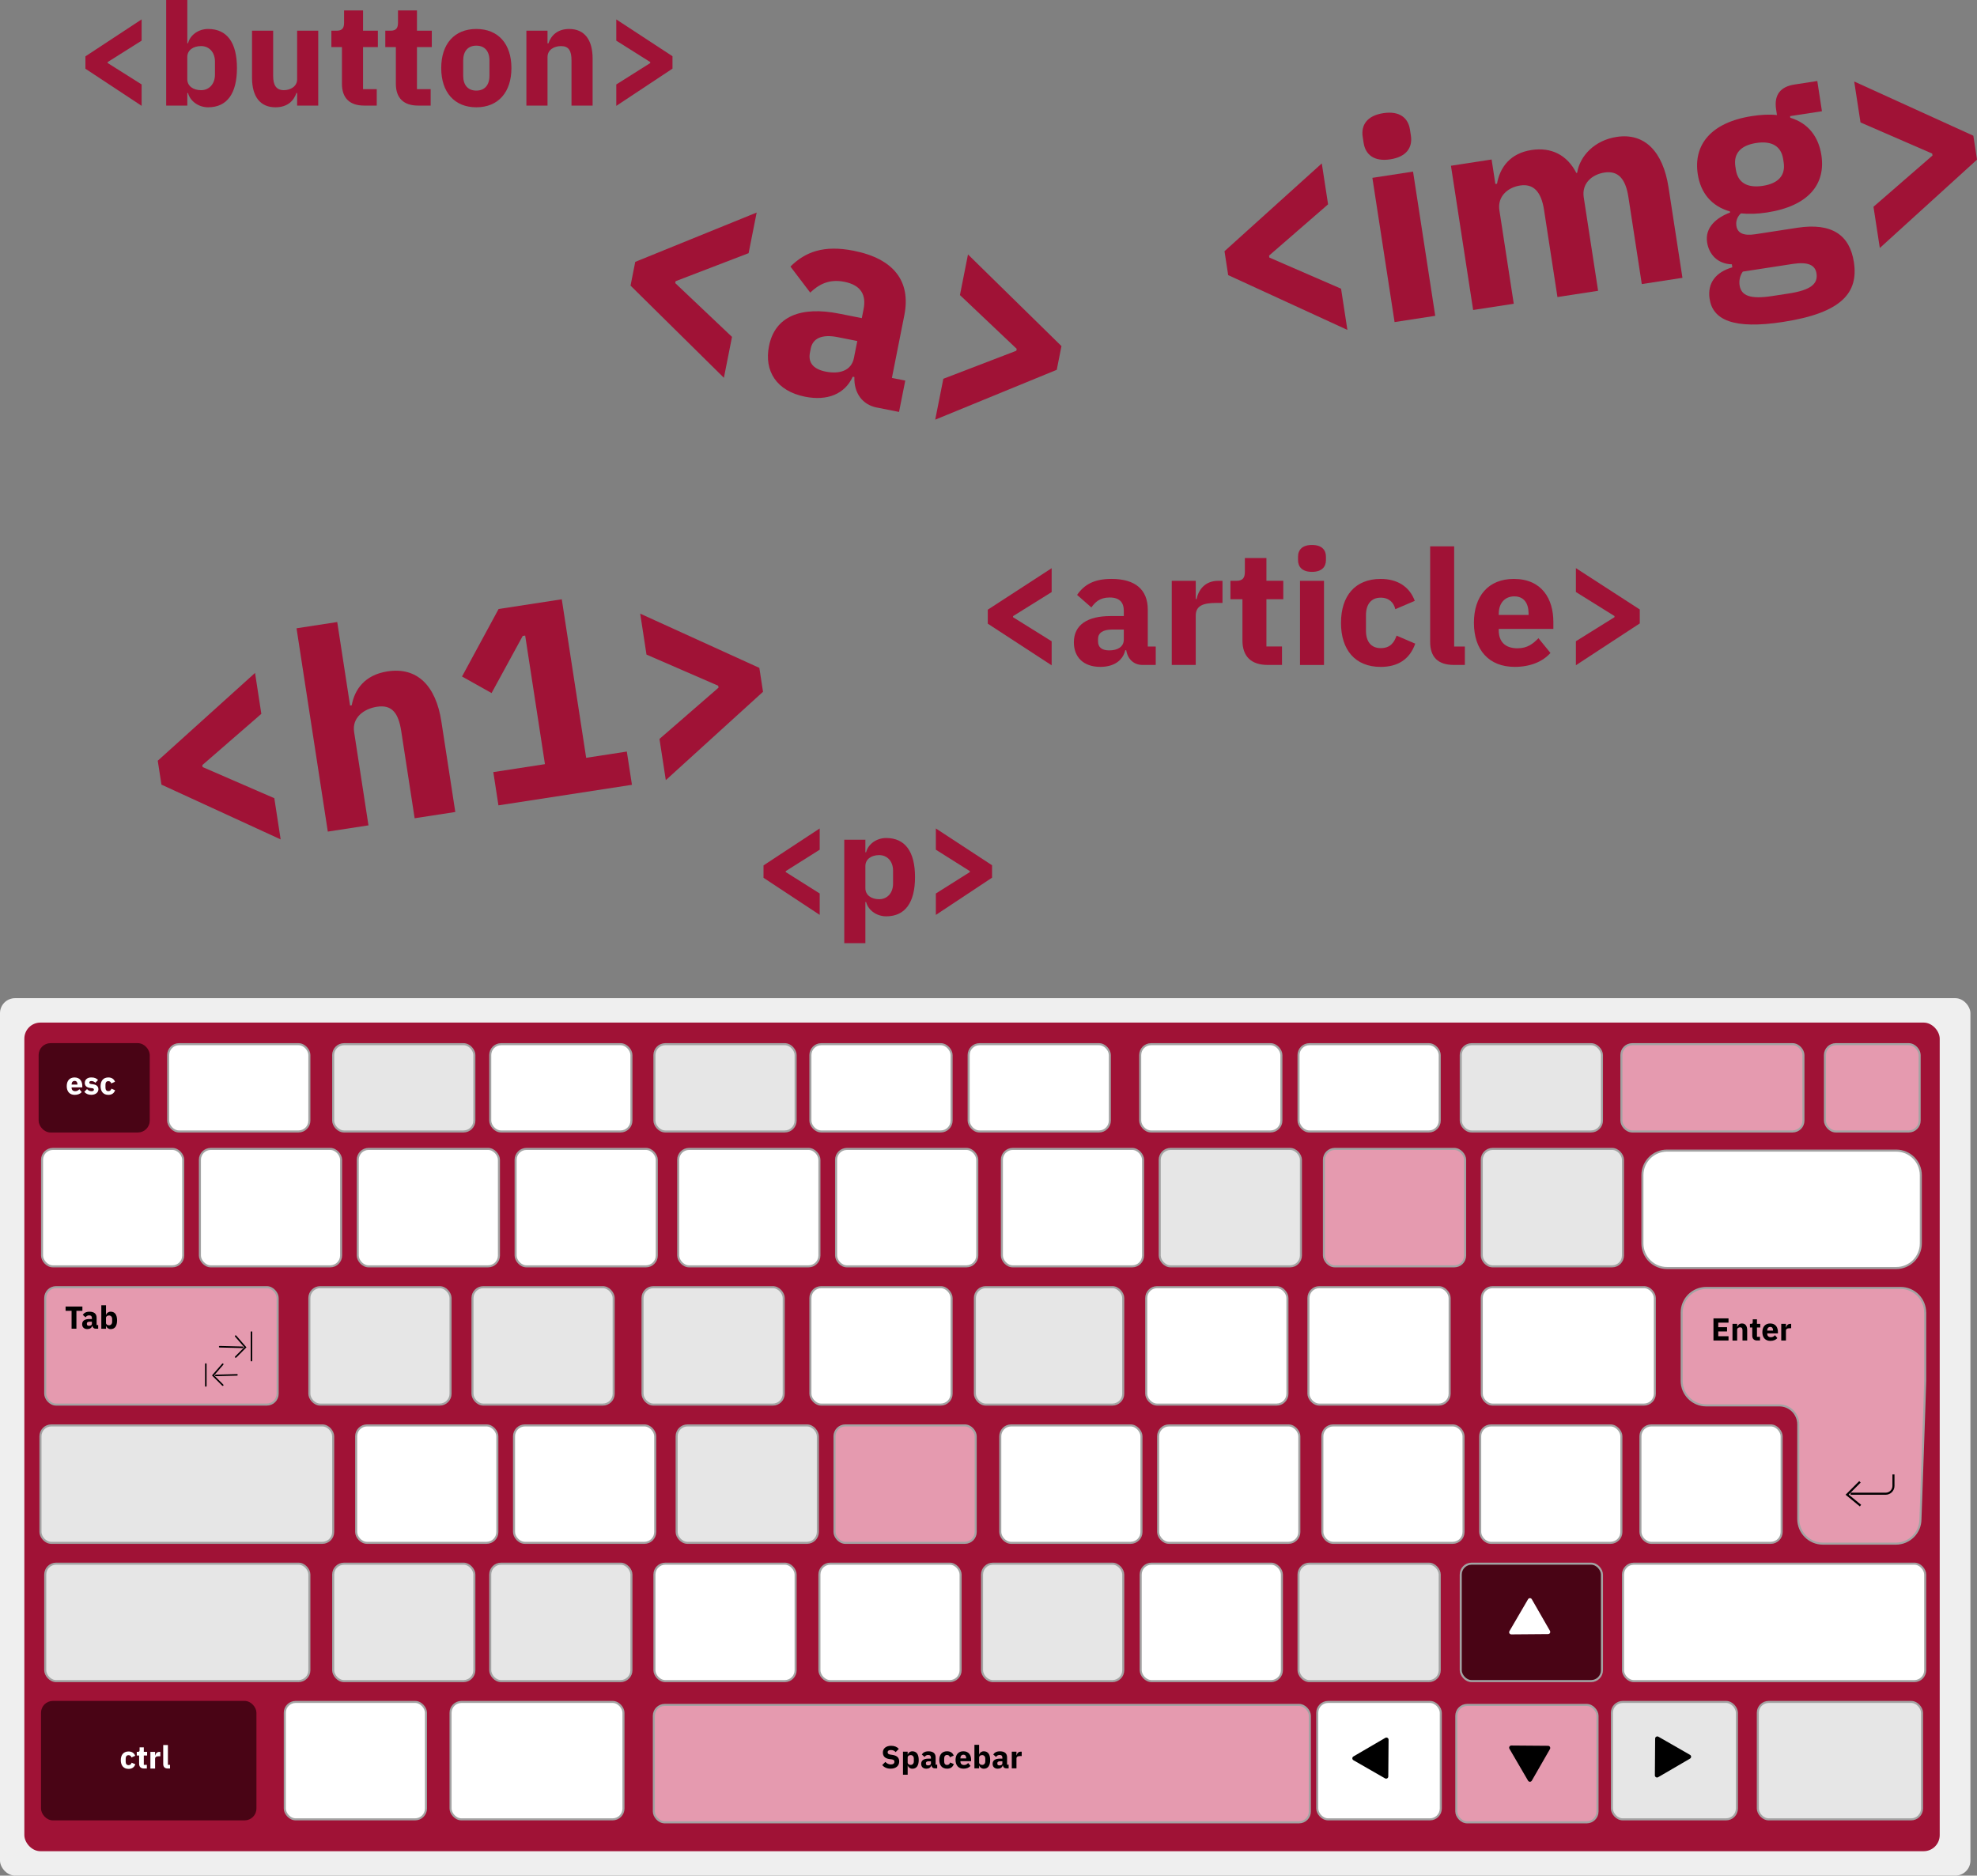 <?xml version="1.0" encoding="UTF-8"?>
<svg id="Layer_2" data-name="Layer 2" xmlns="http://www.w3.org/2000/svg" viewBox="0 0 962.18 912.73">
  <rect x="0" y="0" width="962.18" height="912.73" fill="#808080" stroke="none"/>
  <defs>
    <style>
      .cls-1 {
        fill: #e6e6e6;
      }

      .cls-1, .cls-2, .cls-3, .cls-4, .cls-5, .cls-6, .cls-7, .cls-8 {
        stroke-miterlimit: 10;
      }

      .cls-1, .cls-3, .cls-5, .cls-7 {
        stroke: #a3a3a3;
      }

      .cls-9 {
        fill: #000;
      }

      .cls-9, .cls-10, .cls-11, .cls-12 {
        stroke-width: 0px;
      }

      .cls-2, .cls-8 {
        fill: none;
        stroke: #000;
      }

      .cls-10, .cls-6 {
        fill: #a01236;
      }

      .cls-3 {
        fill: #e59aaf;
      }

      .cls-4 {
        stroke: #490415;
      }

      .cls-4, .cls-7 {
        fill: #490415;
      }

      .cls-11 {
        fill: #efefef;
      }

      .cls-12, .cls-5 {
        fill: #fff;
      }

      .cls-6 {
        stroke: #a01236;
      }

      .cls-8 {
        stroke-linecap: round;
        stroke-width: .75px;
      }
    </style>
  </defs>
  <g id="Layer_1-2" data-name="Layer 1">
    <rect class="cls-11" y="485.74" width="958.98" height="426.98" rx="7.32" ry="7.32"/>
    <rect class="cls-6" x="12.35" y="498.12" width="931.18" height="402.23" rx="7.32" ry="7.32"/>
    <rect class="cls-4" x="19.3" y="508.13" width="53.08" height="42.47" rx="5.28" ry="5.28"/>
    <rect class="cls-5" x="81.85" y="508.13" width="68.72" height="42.47" rx="5.28" ry="5.28"/>
    <rect class="cls-1" x="162.15" y="508.13" width="68.72" height="42.47" rx="5.28" ry="5.28"/>
    <rect class="cls-5" x="238.59" y="508.13" width="68.72" height="42.47" rx="5.28" ry="5.28"/>
    <rect class="cls-1" x="318.5" y="508.13" width="68.72" height="42.47" rx="5.28" ry="5.28"/>
    <rect class="cls-5" x="394.41" y="508.13" width="68.72" height="42.47" rx="5.28" ry="5.28"/>
    <rect class="cls-5" x="471.43" y="508.13" width="68.72" height="42.47" rx="5.28" ry="5.28"/>
    <rect class="cls-5" x="554.92" y="508.13" width="68.72" height="42.47" rx="5.28" ry="5.28"/>
    <rect class="cls-5" x="631.98" y="508.13" width="68.72" height="42.47" rx="5.28" ry="5.28"/>
    <rect class="cls-1" x="710.93" y="508.13" width="68.72" height="42.47" rx="5.28" ry="5.28"/>
    <rect class="cls-3" x="789.11" y="508.13" width="88.6" height="42.47" rx="5.28" ry="5.28"/>
    <rect class="cls-3" x="888.18" y="508.13" width="46.09" height="42.47" rx="5.28" ry="5.28"/>
    <rect class="cls-5" x="20.46" y="559.1" width="68.72" height="57.14" rx="5.28" ry="5.28"/>
    <rect class="cls-5" x="97.29" y="559.1" width="68.72" height="57.14" rx="5.28" ry="5.28"/>
    <rect class="cls-5" x="174.11" y="559.1" width="68.72" height="57.14" rx="5.28" ry="5.28"/>
    <rect class="cls-5" x="250.94" y="559.1" width="68.72" height="57.14" rx="5.28" ry="5.28"/>
    <rect class="cls-5" x="330.08" y="559.1" width="68.72" height="57.14" rx="5.28" ry="5.28"/>
    <rect class="cls-5" x="406.91" y="559.1" width="68.72" height="57.14" rx="5.28" ry="5.28"/>
    <rect class="cls-5" x="487.6" y="559.1" width="68.72" height="57.14" rx="5.28" ry="5.28"/>
    <rect class="cls-1" x="564.42" y="559.1" width="68.72" height="57.14" rx="5.28" ry="5.28"/>
    <rect class="cls-3" x="644.34" y="559.1" width="68.72" height="57.14" rx="5.28" ry="5.28"/>
    <rect class="cls-1" x="721.16" y="559.1" width="68.72" height="57.14" rx="5.28" ry="5.28"/>
    <path class="cls-5" d="M934.84,571.87v33.21c0,6.62-5.35,11.98-11.98,11.98h-111.57c-6.6,0-11.95-5.35-11.95-11.98v-33.21c0-6.6,5.35-11.95,11.95-11.95h111.57c6.62,0,11.98,5.35,11.98,11.95Z"/>
    <rect class="cls-3" x="22.01" y="626.37" width="113.12" height="57.14" rx="5.28" ry="5.28"/>
    <rect class="cls-1" x="150.56" y="626.37" width="68.72" height="57.14" rx="5.28" ry="5.28"/>
    <rect class="cls-1" x="229.95" y="626.37" width="68.72" height="57.14" rx="5.28" ry="5.28"/>
    <rect class="cls-1" x="312.71" y="626.37" width="68.72" height="57.14" rx="5.28" ry="5.28"/>
    <rect class="cls-5" x="394.41" y="626.37" width="68.72" height="57.14" rx="5.28" ry="5.28"/>
    <rect class="cls-1" x="474.47" y="626.37" width="72.19" height="57.14" rx="5.28" ry="5.28"/>
    <rect class="cls-5" x="557.86" y="626.37" width="68.72" height="57.14" rx="5.28" ry="5.28"/>
    <rect class="cls-5" x="636.8" y="626.37" width="68.72" height="57.14" rx="5.28" ry="5.28"/>
    <rect class="cls-5" x="721.16" y="626.37" width="84.23" height="57.14" rx="5.28" ry="5.28"/>
    <rect class="cls-1" x="19.69" y="693.65" width="142.46" height="57.14" rx="5.28" ry="5.28"/>
    <rect class="cls-5" x="173.34" y="693.65" width="68.72" height="57.14" rx="5.28" ry="5.28"/>
    <rect class="cls-5" x="250.17" y="693.65" width="68.72" height="57.14" rx="5.28" ry="5.28"/>
    <rect class="cls-1" x="329.31" y="693.65" width="68.72" height="57.14" rx="5.28" ry="5.28"/>
    <rect class="cls-3" x="406.14" y="693.65" width="68.72" height="57.14" rx="5.28" ry="5.28"/>
    <rect class="cls-5" x="486.82" y="693.65" width="68.72" height="57.14" rx="5.28" ry="5.28"/>
    <rect class="cls-5" x="563.65" y="693.65" width="68.72" height="57.14" rx="5.28" ry="5.28"/>
    <rect class="cls-5" x="643.57" y="693.65" width="68.72" height="57.14" rx="5.28" ry="5.28"/>
    <rect class="cls-5" x="720.39" y="693.65" width="68.72" height="57.14" rx="5.28" ry="5.28"/>
    <rect class="cls-5" x="798.38" y="693.65" width="68.72" height="57.14" rx="5.28" ry="5.28"/>
    <path class="cls-3" d="M936.97,638.76v33.18c0,2.65-2.31,67.29-2.31,67.29,0,6.6-5.35,11.95-11.98,11.95h-35.5c-6.61,0-11.98-5.36-11.98-11.98v-46.06c0-5.1-4.14-9.24-9.24-9.24h-35.56c-6.6,0-11.95-5.35-11.95-11.98v-33.18c0-6.62,5.35-11.98,11.95-11.98h94.6c6.6,0,11.95,5.35,11.95,11.98Z"/>
    <rect class="cls-1" x="22.01" y="760.93" width="128.56" height="57.14" rx="5.28" ry="5.28"/>
    <rect class="cls-1" x="162.15" y="760.93" width="68.72" height="57.14" rx="5.28" ry="5.28"/>
    <rect class="cls-1" x="238.59" y="760.93" width="68.72" height="57.14" rx="5.28" ry="5.28"/>
    <rect class="cls-5" x="318.5" y="760.93" width="68.72" height="57.14" rx="5.28" ry="5.28"/>
    <rect class="cls-5" x="398.8" y="760.93" width="68.72" height="57.14" rx="5.28" ry="5.28"/>
    <rect class="cls-1" x="477.95" y="760.93" width="68.72" height="57.14" rx="5.28" ry="5.28"/>
    <rect class="cls-5" x="555.16" y="760.93" width="68.72" height="57.14" rx="5.28" ry="5.28"/>
    <rect class="cls-1" x="631.98" y="760.93" width="68.72" height="57.14" rx="5.28" ry="5.28"/>
    <rect class="cls-7" x="710.93" y="760.93" width="68.72" height="57.14" rx="5.28" ry="5.28"/>
    <rect class="cls-3" x="708.77" y="829.67" width="68.72" height="57.14" rx="5.28" ry="5.28"/>
    <rect class="cls-5" x="789.88" y="760.93" width="147.09" height="57.14" rx="5.28" ry="5.28"/>
    <rect class="cls-4" x="20.46" y="828.21" width="103.85" height="57.14" rx="5.28" ry="5.28"/>
    <rect class="cls-5" x="138.6" y="828.21" width="68.72" height="57.14" rx="5.28" ry="5.28"/>
    <rect class="cls-5" x="219.28" y="828.21" width="84.16" height="57.14" rx="5.28" ry="5.28"/>
    <rect class="cls-3" x="318.22" y="829.67" width="319.27" height="57.14" rx="5.28" ry="5.28"/>
    <rect class="cls-5" x="641.09" y="828.21" width="60.13" height="57.14" rx="5.28" ry="5.28"/>
    <rect class="cls-1" x="784.48" y="828.21" width="60.85" height="57.14" rx="5.28" ry="5.28"/>
    <rect class="cls-1" x="855.51" y="828.21" width="79.91" height="57.14" rx="5.28" ry="5.28"/>
    <g>
      <path class="cls-9" d="M833.92,652.33v-10.77h7.33v2.08h-4.99v2.21h4.27v2.07h-4.27v2.33h4.99v2.08h-7.33Z"/>
      <path class="cls-9" d="M843.18,652.33v-8.1h2.28v1.38h.09c.29-.85.97-1.56,2.25-1.56,1.65,0,2.53,1.17,2.53,3.21v5.08h-2.28v-4.89c0-1.03-.29-1.54-1.13-1.54-.74,0-1.47.39-1.47,1.19v5.25h-2.28Z"/>
      <path class="cls-9" d="M855.22,652.33c-1.57,0-2.41-.82-2.41-2.36v-3.97h-1.14v-1.78h.57c.62,0,.8-.31.8-.86v-1.33h2.05v2.19h1.61v1.78h-1.61v4.55h1.48v1.77h-1.36Z"/>
      <path class="cls-9" d="M857.72,648.27c0-2.56,1.36-4.23,3.8-4.23,2.69,0,3.77,1.94,3.77,4.14v.68h-5.2v.12c0,1.07.57,1.74,1.79,1.74.96,0,1.48-.45,1.99-.97l1.14,1.42c-.72.84-1.91,1.34-3.4,1.34-2.49,0-3.89-1.65-3.89-4.25ZM860.09,647.39v.12h2.84v-.14c0-.99-.45-1.65-1.36-1.65s-1.48.66-1.48,1.67Z"/>
      <path class="cls-9" d="M866.91,652.33v-8.1h2.28v1.76h.08c.19-.89.8-1.76,2.07-1.76h.4v2.13h-.57c-1.33,0-1.98.29-1.98,1.24v4.74h-2.28Z"/>
    </g>
    <g>
      <path class="cls-9" d="M37.19,637.89v8.69h-2.35v-8.69h-2.92v-2.08h8.18v2.08h-2.92Z"/>
      <path class="cls-9" d="M46.51,646.58c-.82,0-1.4-.56-1.54-1.42h-.09c-.25,1.05-1.14,1.61-2.38,1.61-1.62,0-2.52-.96-2.52-2.36,0-1.71,1.33-2.53,3.47-2.53h1.28v-.51c0-.79-.39-1.28-1.34-1.28s-1.39.46-1.74.96l-1.36-1.2c.65-.96,1.57-1.54,3.27-1.54,2.28,0,3.46,1.05,3.46,2.96v3.55h.76v1.77h-1.26ZM44.73,644.13v-.96h-1.11c-.88,0-1.34.32-1.34.91v.23c0,.58.39.86,1.07.86.76,0,1.39-.31,1.39-1.05Z"/>
      <path class="cls-9" d="M49.31,635.16h2.28v4.68h.08c.23-.9,1.13-1.54,2.18-1.54,2.05,0,3.12,1.48,3.12,4.23s-1.06,4.25-3.12,4.25c-1.05,0-1.94-.66-2.18-1.54h-.08v1.36h-2.28v-11.42ZM54.58,643.23v-1.4c0-1.02-.63-1.68-1.5-1.68s-1.5.45-1.5,1.19v2.39c0,.74.63,1.19,1.5,1.19s1.5-.66,1.5-1.68Z"/>
    </g>
    <g>
      <path class="cls-9" d="M429.36,858.95l1.54-1.56c.72.82,1.65,1.24,2.7,1.24,1.14,0,1.7-.51,1.7-1.3,0-.58-.25-1.02-1.25-1.16l-1.07-.14c-2.27-.29-3.3-1.4-3.3-3.21,0-1.93,1.51-3.27,4.04-3.27,1.62,0,2.86.54,3.73,1.51l-1.56,1.57c-.51-.6-1.2-1.02-2.32-1.02-1.05,0-1.56.4-1.56,1.05,0,.74.39,1.02,1.28,1.16l1.07.17c2.21.35,3.27,1.34,3.27,3.2,0,2.07-1.51,3.5-4.2,3.5-1.88,0-3.17-.73-4.09-1.75Z"/>
      <path class="cls-9" d="M439.47,852.41h2.28v1.36h.08c.23-.9,1.13-1.54,2.18-1.54,2.05,0,3.12,1.48,3.12,4.23s-1.07,4.25-3.12,4.25c-1.05,0-1.94-.66-2.18-1.54h-.08v4.45h-2.28v-11.19ZM444.75,857.16v-1.4c0-1.02-.63-1.68-1.5-1.68s-1.5.45-1.5,1.19v2.39c0,.74.63,1.19,1.5,1.19s1.5-.66,1.5-1.68Z"/>
      <path class="cls-9" d="M454.85,860.51c-.82,0-1.4-.56-1.54-1.42h-.09c-.25,1.05-1.14,1.61-2.38,1.61-1.62,0-2.52-.96-2.52-2.36,0-1.71,1.33-2.53,3.47-2.53h1.28v-.51c0-.79-.39-1.28-1.34-1.28s-1.39.46-1.74.96l-1.36-1.2c.65-.96,1.57-1.54,3.27-1.54,2.28,0,3.46,1.05,3.46,2.96v3.55h.76v1.77h-1.26ZM453.08,858.06v-.96h-1.11c-.88,0-1.34.32-1.34.91v.23c0,.58.39.86,1.07.86.76,0,1.39-.31,1.39-1.05Z"/>
      <path class="cls-9" d="M457.14,856.45c0-2.59,1.34-4.23,3.78-4.23,1.64,0,2.76.79,3.24,2.11l-1.85.8c-.14-.62-.58-1.11-1.39-1.11-.93,0-1.4.66-1.4,1.68v1.51c0,1.02.48,1.67,1.4,1.67s1.28-.56,1.51-1.2l1.78.77c-.54,1.54-1.7,2.24-3.29,2.24-2.44,0-3.78-1.65-3.78-4.25Z"/>
      <path class="cls-9" d="M465.05,856.45c0-2.56,1.36-4.23,3.8-4.23,2.69,0,3.77,1.94,3.77,4.14v.68h-5.2v.12c0,1.07.57,1.74,1.79,1.74.96,0,1.48-.45,1.99-.97l1.14,1.42c-.72.84-1.91,1.34-3.4,1.34-2.49,0-3.89-1.65-3.89-4.25ZM467.41,855.57v.12h2.84v-.14c0-.99-.45-1.65-1.36-1.65s-1.48.66-1.48,1.67Z"/>
      <path class="cls-9" d="M474.24,849.09h2.28v4.68h.08c.23-.9,1.13-1.54,2.18-1.54,2.05,0,3.12,1.48,3.12,4.23s-1.07,4.25-3.12,4.25c-1.05,0-1.94-.66-2.18-1.54h-.08v1.36h-2.28v-11.42ZM479.52,857.16v-1.4c0-1.02-.63-1.68-1.5-1.68s-1.5.45-1.5,1.19v2.39c0,.74.63,1.19,1.5,1.19s1.5-.66,1.5-1.68Z"/>
      <path class="cls-9" d="M489.62,860.51c-.82,0-1.4-.56-1.54-1.42h-.09c-.25,1.05-1.14,1.61-2.38,1.61-1.62,0-2.52-.96-2.52-2.36,0-1.71,1.33-2.53,3.47-2.53h1.28v-.51c0-.79-.39-1.28-1.34-1.28s-1.39.46-1.74.96l-1.36-1.2c.65-.96,1.57-1.54,3.27-1.54,2.28,0,3.46,1.05,3.46,2.96v3.55h.76v1.77h-1.26ZM487.84,858.06v-.96h-1.11c-.88,0-1.34.32-1.34.91v.23c0,.58.39.86,1.07.86.76,0,1.39-.31,1.39-1.05Z"/>
      <path class="cls-9" d="M492.42,860.51v-8.1h2.28v1.76h.08c.19-.89.8-1.76,2.07-1.76h.4v2.13h-.57c-1.33,0-1.98.29-1.98,1.24v4.74h-2.28Z"/>
    </g>
    <g>
      <path class="cls-12" d="M58.79,856.55c0-2.59,1.34-4.23,3.78-4.23,1.64,0,2.76.79,3.24,2.11l-1.85.8c-.14-.62-.58-1.11-1.39-1.11-.93,0-1.4.66-1.4,1.68v1.51c0,1.02.48,1.67,1.4,1.67s1.28-.56,1.51-1.2l1.78.77c-.54,1.54-1.7,2.24-3.29,2.24-2.44,0-3.78-1.65-3.78-4.25Z"/>
      <path class="cls-12" d="M70.12,860.61c-1.57,0-2.41-.82-2.41-2.36v-3.97h-1.14v-1.78h.57c.62,0,.8-.31.8-.86v-1.33h2.05v2.19h1.61v1.78h-1.61v4.55h1.48v1.77h-1.36Z"/>
      <path class="cls-12" d="M73.2,860.61v-8.1h2.28v1.76h.08c.19-.89.8-1.76,2.07-1.76h.4v2.13h-.57c-1.33,0-1.98.29-1.98,1.24v4.74h-2.28Z"/>
      <path class="cls-12" d="M81.71,860.61c-1.56,0-2.27-.79-2.27-2.22v-9.2h2.28v9.65h1.02v1.77h-1.03Z"/>
    </g>
    <g>
      <path class="cls-12" d="M32.48,528.55c0-2.56,1.36-4.23,3.8-4.23,2.69,0,3.77,1.94,3.77,4.14v.68h-5.2v.12c0,1.07.57,1.74,1.79,1.74.96,0,1.48-.45,1.99-.97l1.14,1.42c-.72.84-1.91,1.34-3.4,1.34-2.49,0-3.89-1.65-3.89-4.25ZM34.85,527.67v.12h2.84v-.14c0-.99-.45-1.65-1.36-1.65s-1.48.66-1.48,1.67Z"/>
      <path class="cls-12" d="M41.01,531.34l1.34-1.36c.57.63,1.27,1.03,2.15,1.03s1.2-.29,1.2-.77c0-.4-.25-.6-.82-.68l-.88-.11c-1.84-.23-2.73-1.03-2.73-2.5,0-1.56,1.22-2.64,3.15-2.64,1.7,0,2.49.46,3.3,1.26l-1.31,1.34c-.51-.51-1.19-.84-1.87-.84-.77,0-1.08.28-1.08.68,0,.43.19.66.85.76l.91.12c1.76.23,2.67,1.03,2.67,2.44,0,1.56-1.39,2.7-3.47,2.7-1.56,0-2.58-.52-3.41-1.45Z"/>
      <path class="cls-12" d="M48.95,528.55c0-2.59,1.34-4.23,3.78-4.23,1.64,0,2.76.79,3.24,2.11l-1.85.8c-.14-.62-.58-1.11-1.39-1.11-.93,0-1.4.66-1.4,1.68v1.51c0,1.02.48,1.67,1.4,1.67s1.28-.56,1.51-1.2l1.78.77c-.54,1.54-1.7,2.24-3.29,2.24-2.44,0-3.78-1.65-3.78-4.25Z"/>
    </g>
    <path class="cls-9" d="M735.55,849.42l17.88.14c.81,0,1.31.88.91,1.59l-8.83,15.38c-.41.71-1.42.71-1.83,0l-9.05-15.52c-.41-.71.1-1.6.92-1.59Z"/>
    <path class="cls-12" d="M735.55,795.35l17.88-.14c.81,0,1.31-.88.91-1.59l-8.83-15.38c-.41-.71-1.42-.71-1.83,0l-9.05,15.52c-.41.71.1,1.6.92,1.59Z"/>
    <path class="cls-9" d="M675.8,846.61l-.14,17.88c0,.81-.88,1.31-1.59.91l-15.38-8.83c-.71-.41-.71-1.42,0-1.83l15.52-9.05c.71-.41,1.6.1,1.59.92Z"/>
    <path class="cls-9" d="M805.4,863.92l.14-17.88c0-.81.88-1.31,1.59-.91l15.38,8.83c.71.41.71,1.42,0,1.83l-15.52,9.05c-.71.41-1.6-.1-1.59-.92Z"/>
    <g>
      <line class="cls-8" x1="106.92" y1="655.36" x2="118.08" y2="655.64"/>
      <polyline class="cls-8" points="114.7 650.19 119.42 655.64 114.7 660.37"/>
    </g>
    <g>
      <line class="cls-8" x1="115.32" y1="669.05" x2="105.01" y2="669.32"/>
      <polyline class="cls-8" points="108.4 663.87 103.68 669.32 108.4 674.04"/>
    </g>
    <line class="cls-8" x1="122.39" y1="648.24" x2="122.39" y2="662.12"/>
    <line class="cls-8" x1="100.17" y1="663.79" x2="100.17" y2="674.43"/>
    <g>
      <path class="cls-2" d="M921.52,717.5v5.59c0,2.1-1.7,3.8-3.8,3.8h-17.05"/>
      <polyline class="cls-2" points="905.21 721.1 898.98 727.35 905.47 732.67"/>
    </g>
    <g>
      <path class="cls-10" d="M78.57,381.82l-1.79-11.63,47.35-42.73,3.06,19.92-28.73,24.95.14.94,34.91,15.16,3.08,20.05-58.02-26.66Z"/>
      <path class="cls-10" d="M144.34,305.74l19.79-3.04,6.25,40.64.8-.12c1.41-7.74,6.34-14.8,17.44-16.51,14.3-2.2,23.49,6.79,26.2,24.44l6.77,43.99-19.79,3.04-6.52-42.38c-1.38-8.96-4.6-12.98-11.82-11.87-6.42.99-12.19,5.3-11.12,12.25l6.99,45.46-19.79,3.04-15.22-98.94Z"/>
      <path class="cls-10" d="M242.58,391.91l-2.49-16.18,25.13-3.87-9.62-62.57-1.2.18-15.16,27.79-14.38-8.05,17.8-32.85,30.75-4.73,11.87,77.14,19.79-3.04,2.49,16.18-64.98,10Z"/>
      <path class="cls-10" d="M320.96,359.59l28.73-24.95-.14-.94-34.91-15.16-3.06-19.92,57.98,26.39,1.79,11.63-47.31,43-3.08-20.05Z"/>
    </g>
    <g>
      <path class="cls-10" d="M597.74,133.88l-1.79-11.63,47.35-42.73,3.06,19.92-28.73,24.95.14.94,34.91,15.16,3.08,20.05-58.02-26.66Z"/>
      <path class="cls-10" d="M663.66,69.54l-.45-2.94c-.86-5.62,1.97-10.29,10-11.53,8.02-1.23,12.14,2.38,13,7.99l.45,2.94c.86,5.62-1.97,10.29-10,11.53s-12.14-2.38-13-7.99ZM667.92,86.54l19.79-3.04,10.8,70.19-19.79,3.04-10.8-70.19Z"/>
      <path class="cls-10" d="M716.96,150.85l-10.8-70.19,19.79-3.04,1.83,11.9.8-.12c1.39-7.88,6.35-14.8,16.77-16.4,9.63-1.48,17.34,2.4,21.83,11.15l.4-.06c1.33-8.28,8.52-15.82,19.21-17.46,13.5-2.08,22.55,6.93,25.27,24.58l6.77,43.99-19.79,3.04-6.52-42.38c-1.4-9.09-5.13-12.9-11.68-11.89-5.88.9-11.12,5.13-10.05,12.08l6.99,45.46-19.79,3.04-6.52-42.38c-1.4-9.09-5.27-12.88-11.68-11.89-5.75.88-11.12,5.13-10.05,12.08l6.99,45.46-19.79,3.04Z"/>
      <path class="cls-10" d="M867.85,156.66c-24.33,3.74-34.24-1.03-35.8-11.19-1.19-7.76,3.05-13.06,11.05-15.38l-.23-1.47c-6.87-.17-11.13-4.72-12.05-10.74-1.13-7.35,4.84-12.11,11.19-14.45l-.08-.54c-9.02-2.58-14.25-9.03-15.65-18.12-2.18-14.17,6.25-25.19,26.44-28.29,4.41-.68,8.48-.89,12.11-.49l-.41-2.67c-1.13-7.35,2.25-11.16,8.94-12.19l11.1-1.71,2.26,14.71-15.51,2.38.12.8c8.75,2.62,13.74,9.25,15.12,18.2,2.16,14.04-6.18,24.77-26.5,27.89-4.68.72-8.91.82-12.66.44-1.69,1.49-2.58,3.68-2.21,6.09.51,3.34,3.23,4.98,9.25,4.05l20.32-3.13c17.11-2.63,25.62,3.72,27.61,16.69,2.28,14.84-5.78,24.7-34.39,29.11ZM868.09,79.02l-.25-1.6c-.95-6.15-5.36-9.03-13.11-7.84-7.75,1.19-11.1,5.27-10.15,11.42l.25,1.6c.95,6.15,5.36,9.03,13.11,7.84,7.75-1.19,11.1-5.26,10.15-11.41ZM872.28,128.47l-24.07,3.7c-1.47,2-1.9,4.54-1.57,6.67.78,5.08,5.16,6.87,15.86,5.22l8.02-1.23c10.7-1.64,14.33-4.67,13.55-9.75-.62-4.01-3.91-5.83-11.8-4.62Z"/>
      <path class="cls-10" d="M911.79,100.63l28.73-24.95-.14-.94-34.9-15.16-3.06-19.92,57.98,26.39,1.79,11.63-47.31,43-3.08-20.05Z"/>
    </g>
    <g>
      <path class="cls-10" d="M371.59,427.17v-6.04l27.35-17.98v10.34l-16.52,10.41v.49l16.52,10.41v10.41l-27.35-18.05Z"/>
      <path class="cls-10" d="M410.89,408.63h10.28v6.11h.35c1.04-4.03,5.07-6.94,9.79-6.94,9.23,0,14.02,6.67,14.02,19.02s-4.79,19.09-14.02,19.09c-4.72,0-8.75-2.99-9.79-6.94h-.35v20h-10.28v-50.33ZM434.64,430.01v-6.32c0-4.58-2.85-7.57-6.74-7.57s-6.73,2.01-6.73,5.35v10.76c0,3.33,2.85,5.35,6.73,5.35s6.74-2.99,6.74-7.57Z"/>
      <path class="cls-10" d="M455.47,434.8l16.52-10.41v-.49l-16.52-10.41v-10.34l27.35,17.91v6.04l-27.35,18.12v-10.41Z"/>
    </g>
    <g>
      <path class="cls-10" d="M41.58,33.46v-6.04l27.35-17.98v10.34l-16.52,10.41v.49l16.52,10.41v10.41l-27.35-18.05Z"/>
      <path class="cls-10" d="M80.88,0h10.28v21.04h.35c1.04-4.03,5.07-6.94,9.79-6.94,9.23,0,14.02,6.67,14.02,19.02s-4.79,19.09-14.02,19.09c-4.72,0-8.75-2.99-9.79-6.94h-.35v6.11h-10.28V0ZM104.62,36.31v-6.32c0-4.58-2.85-7.57-6.74-7.57s-6.73,2.01-6.73,5.35v10.76c0,3.33,2.85,5.35,6.73,5.35s6.74-2.99,6.74-7.57Z"/>
      <path class="cls-10" d="M144.61,45.27h-.35c-1.25,3.68-4.24,6.94-10.21,6.94-7.43,0-11.39-5.21-11.39-14.37V14.93h10.28v22.01c0,4.44,1.46,6.94,5.21,6.94,3.19,0,6.46-1.81,6.46-5.28V14.93h10.27v36.45h-10.27v-6.11Z"/>
      <path class="cls-10" d="M177.25,51.38c-7.08,0-10.83-3.68-10.83-10.62v-17.84h-5.14v-7.98h2.57c2.78,0,3.61-1.39,3.61-3.89v-5.97h9.23v9.86h7.22v7.98h-7.22v20.48h6.67v7.98h-6.11Z"/>
      <path class="cls-10" d="M203.49,51.38c-7.08,0-10.83-3.68-10.83-10.62v-17.84h-5.14v-7.98h2.57c2.78,0,3.61-1.39,3.61-3.89v-5.97h9.23v9.86h7.22v7.98h-7.22v20.48h6.67v7.98h-6.11Z"/>
      <path class="cls-10" d="M214.74,33.12c0-11.73,6.39-19.02,17.08-19.02s17.08,7.29,17.08,19.02-6.39,19.09-17.08,19.09-17.08-7.36-17.08-19.09ZM238.21,36.87v-7.43c0-4.58-2.36-7.22-6.39-7.22s-6.39,2.64-6.39,7.22v7.43c0,4.58,2.36,7.22,6.39,7.22s6.39-2.64,6.39-7.22Z"/>
      <path class="cls-10" d="M256.19,51.38V14.93h10.28v6.18h.42c1.32-3.82,4.37-7.01,10.14-7.01,7.43,0,11.39,5.28,11.39,14.44v22.84h-10.28v-22.01c0-4.65-1.32-6.94-5.07-6.94-3.33,0-6.6,1.74-6.6,5.35v23.61h-10.28Z"/>
      <path class="cls-10" d="M299.94,41.1l16.52-10.41v-.49l-16.52-10.41v-10.34l27.35,17.91v6.04l-27.35,18.12v-10.41Z"/>
    </g>
    <g>
      <path class="cls-10" d="M306.88,138.97l2.29-11.54,59.09-24-3.92,19.77-35.53,13.64-.18.93,27.63,26.17-3.95,19.9-45.44-44.86Z"/>
      <path class="cls-10" d="M426.67,198.31c-7.03-1.39-11.13-7.17-10.85-14.84l-.8-.16c-3.91,8.6-12.55,11.85-23.17,9.75-13.93-2.76-20-12.52-17.6-24.59,2.92-14.73,15.73-19.5,34.17-15.84l11.01,2.18.87-4.38c1.34-6.77-1.13-11.67-9.36-13.3-7.83-1.55-12.73,1.61-16.62,5.25l-9.62-12.67c7.21-7.12,16.17-10.59,30.76-7.69,19.64,3.89,27.93,14.92,24.67,31.37l-6.05,30.52,6.5,1.29-3.03,15.26-10.88-2.16ZM415.6,174.18l1.63-8.23-9.55-1.89c-7.56-1.5-12.1.5-13.1,5.54l-.39,1.99c-1,5.04,1.84,8.09,7.68,9.25,6.5,1.29,12.47-.29,13.73-6.65Z"/>
      <path class="cls-10" d="M459.1,184.33l35.53-13.64.19-.93-27.63-26.17,3.92-19.77,45.49,44.6-2.29,11.54-59.15,24.26,3.95-19.9Z"/>
    </g>
    <g>
      <path class="cls-10" d="M480.74,303.47v-6.78l31.09-20.19v11.62l-18.78,11.7v.55l18.78,11.7v11.7l-31.09-20.27Z"/>
      <path class="cls-10" d="M556.01,323.58c-4.18,0-7.18-2.81-7.89-7.17h-.47c-1.26,5.3-5.84,8.11-12.15,8.11-8.29,0-12.86-4.83-12.86-11.93,0-8.65,6.79-12.79,17.75-12.79h6.55v-2.57c0-3.98-1.97-6.47-6.87-6.47s-7.1,2.34-8.92,4.83l-6.94-6.08c3.31-4.83,8.05-7.8,16.73-7.8,11.68,0,17.67,5.3,17.67,14.97v17.93h3.87v8.97h-6.47ZM546.94,311.19v-4.83h-5.68c-4.5,0-6.86,1.64-6.86,4.6v1.17c0,2.96,1.97,4.37,5.44,4.37,3.87,0,7.1-1.56,7.1-5.3Z"/>
      <path class="cls-10" d="M570.28,323.58v-40.94h11.68v8.89h.39c.95-4.52,4.1-8.89,10.57-8.89h2.05v10.76h-2.92c-6.79,0-10.1,1.48-10.1,6.24v23.94h-11.68Z"/>
      <path class="cls-10" d="M616.99,323.58c-8.05,0-12.31-4.13-12.31-11.93v-20.04h-5.84v-8.97h2.92c3.16,0,4.1-1.56,4.1-4.37v-6.71h10.49v11.07h8.21v8.97h-8.21v23h7.58v8.97h-6.94Z"/>
      <path class="cls-10" d="M631.74,272.59v-1.71c0-3.28,2.05-5.69,6.79-5.69s6.79,2.42,6.79,5.69v1.71c0,3.28-2.05,5.69-6.79,5.69s-6.79-2.42-6.79-5.69ZM632.69,282.65h11.68v40.94h-11.68v-40.94Z"/>
      <path class="cls-10" d="M652.65,303.08c0-13.1,6.86-21.36,19.33-21.36,8.36,0,14.12,3.98,16.57,10.68l-9.47,4.05c-.71-3.12-3-5.61-7.1-5.61-4.73,0-7.18,3.35-7.18,8.5v7.64c0,5.15,2.45,8.42,7.18,8.42s6.55-2.81,7.73-6.08l9.07,3.9c-2.76,7.8-8.68,11.31-16.81,11.31-12.47,0-19.33-8.34-19.33-21.44Z"/>
      <path class="cls-10" d="M707.64,323.58c-7.97,0-11.6-3.98-11.6-11.23v-46.47h11.68v48.73h5.21v8.97h-5.29Z"/>
      <path class="cls-10" d="M717.34,303.08c0-12.94,6.94-21.36,19.41-21.36,13.73,0,19.25,9.82,19.25,20.9v3.43h-26.59v.62c0,5.38,2.92,8.81,9.15,8.81,4.89,0,7.58-2.26,10.18-4.91l5.84,7.17c-3.71,4.21-9.78,6.78-17.36,6.78-12.7,0-19.88-8.34-19.88-21.44ZM729.42,298.63v.62h14.52v-.7c0-4.99-2.29-8.34-6.94-8.34s-7.57,3.35-7.57,8.42Z"/>
      <path class="cls-10" d="M766.97,312.04l18.78-11.7v-.55l-18.78-11.7v-11.62l31.09,20.12v6.78l-31.09,20.35v-11.7Z"/>
    </g>
  </g>
</svg>